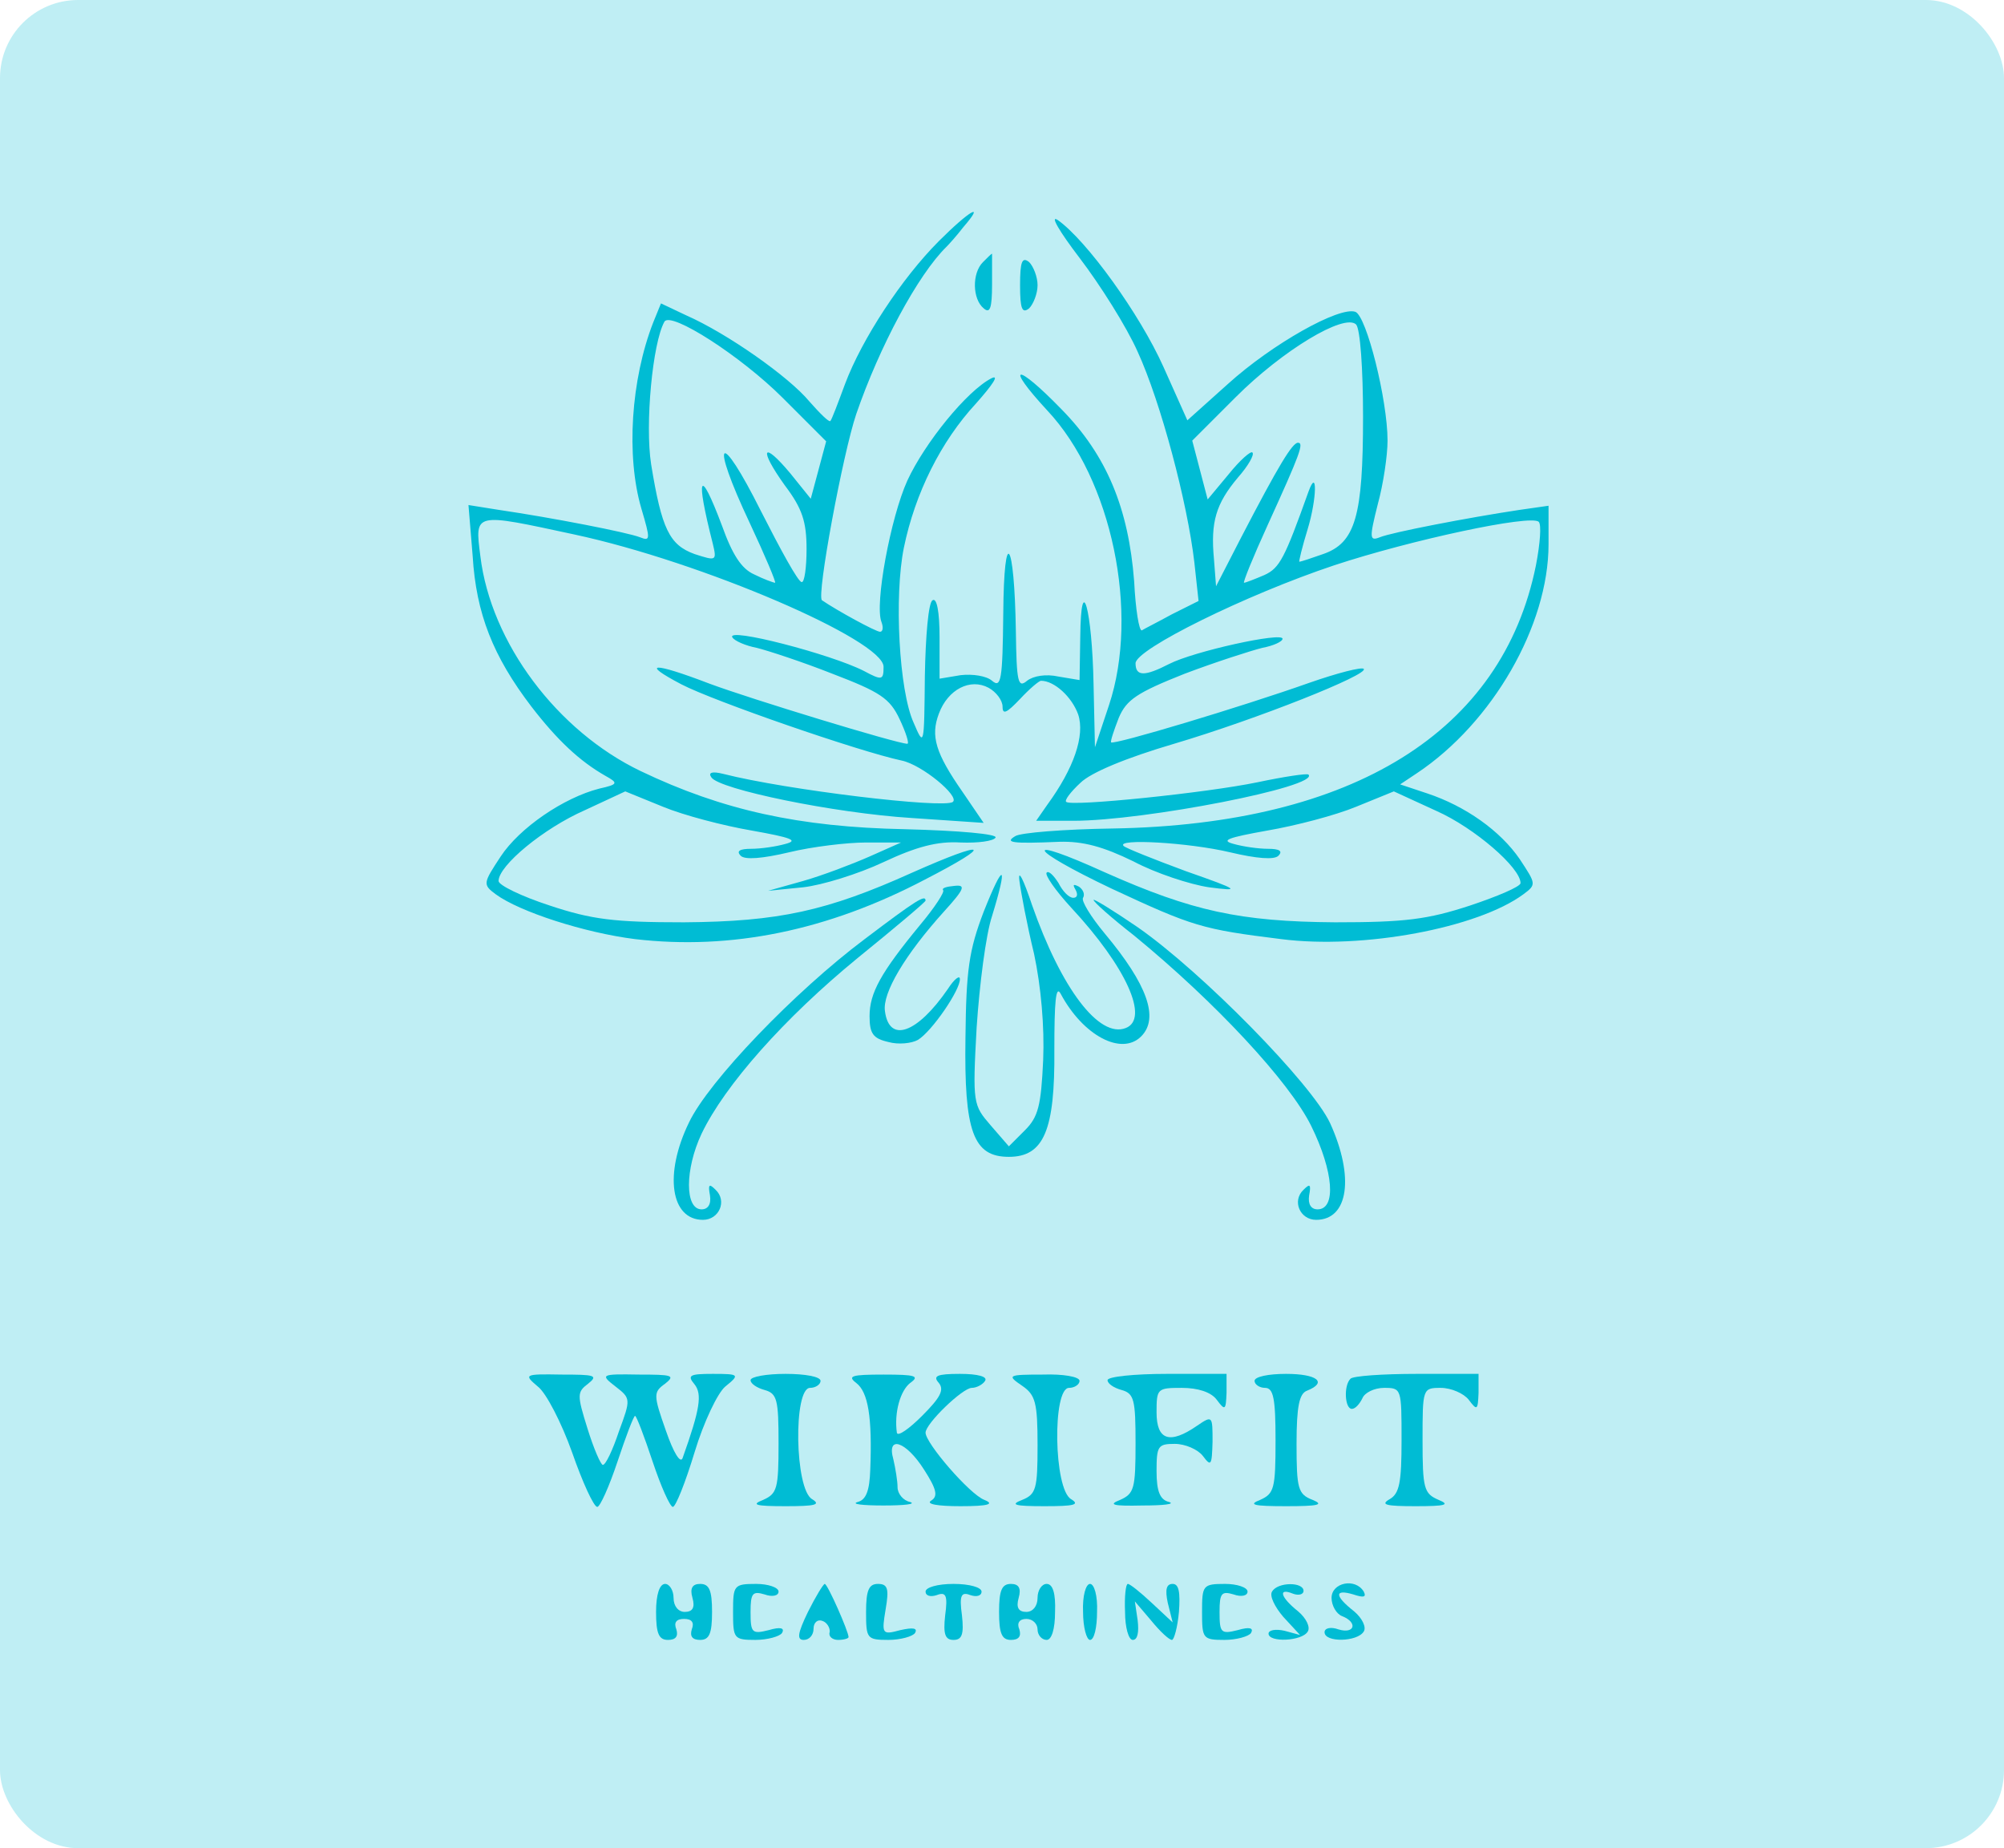 <svg width="154" height="142" viewBox="0 0 154 142" fill="none" xmlns="http://www.w3.org/2000/svg">
<rect width="154" height="142" rx="6" fill="#00BCD4" fill-opacity="0.25"/>
<path d="M72.148 18.525C69.297 21.376 66.231 26.056 64.94 29.498C64.402 30.951 63.918 32.242 63.81 32.349C63.703 32.457 63.003 31.758 62.196 30.843C60.636 28.96 55.903 25.625 52.729 24.227L50.793 23.312L50.201 24.765C48.48 29.176 48.103 35.039 49.286 39.073C49.986 41.44 49.986 41.601 49.179 41.279C48.211 40.902 42.401 39.773 38.367 39.181L36 38.804L36.323 42.731C36.592 47.142 37.883 50.423 40.841 54.296C42.831 56.878 44.553 58.492 46.543 59.621C47.511 60.159 47.511 60.267 46.059 60.59C43.316 61.289 39.927 63.602 38.474 65.808C37.13 67.852 37.076 67.959 38.098 68.712C39.927 70.057 44.929 71.671 48.802 72.155C56.172 73.016 63.595 71.509 71.072 67.583C76.505 64.785 75.913 64.463 70.104 67.045C63.541 70.003 59.83 70.81 52.568 70.864C47.189 70.864 45.467 70.649 42.24 69.573C40.088 68.874 38.313 68.013 38.313 67.69C38.313 66.507 41.756 63.656 44.929 62.257L48.049 60.805L50.954 61.988C52.514 62.634 55.58 63.441 57.785 63.817C60.798 64.355 61.389 64.57 60.367 64.839C59.614 65.054 58.431 65.216 57.732 65.216C56.871 65.216 56.548 65.377 56.925 65.754C57.248 66.076 58.592 65.969 60.636 65.485C62.411 65.054 65.101 64.732 66.553 64.732H69.243L66.822 65.808C65.478 66.399 63.218 67.26 61.712 67.69L59.023 68.443L61.712 68.174C63.165 68.013 65.962 67.152 67.898 66.238C70.426 65.054 72.04 64.624 73.815 64.732C75.16 64.785 76.344 64.624 76.505 64.355C76.666 64.086 73.761 63.817 69.512 63.71C61.443 63.548 55.526 62.257 49.233 59.245C42.831 56.179 37.721 49.401 36.914 42.731C36.484 39.342 36.377 39.396 44.123 41.063C53.913 43.161 67.898 49.186 67.898 51.23C67.898 52.252 67.791 52.306 66.392 51.553C63.864 50.262 55.795 48.164 56.279 48.971C56.441 49.24 57.301 49.616 58.162 49.778C59.023 49.993 61.658 50.853 63.971 51.768C67.629 53.167 68.382 53.651 69.135 55.264C69.62 56.286 69.888 57.147 69.727 57.147C68.974 57.147 57.678 53.705 54.504 52.521C50.147 50.853 49.179 50.907 52.353 52.575C54.827 53.866 66.016 57.739 69.297 58.438C70.857 58.761 73.761 61.181 73.224 61.612C72.578 62.15 60.421 60.697 55.58 59.46C54.719 59.245 54.397 59.353 54.666 59.729C55.257 60.644 64.079 62.472 70.05 62.849L75.59 63.225L73.977 60.859C71.879 57.846 71.502 56.555 72.148 54.834C72.847 52.951 74.568 52.091 75.967 52.844C76.559 53.167 77.043 53.812 77.043 54.296C77.043 54.942 77.365 54.78 78.388 53.705C79.087 52.951 79.84 52.306 80.001 52.306C81.023 52.306 82.368 53.543 82.852 54.888C83.39 56.502 82.529 59.03 80.485 61.827L79.625 63.064H82.476C87.962 63.064 101.464 60.428 100.55 59.514C100.442 59.406 98.667 59.675 96.623 60.106C92.75 60.913 82.314 61.988 81.938 61.612C81.776 61.504 82.26 60.859 83.014 60.159C83.82 59.353 86.564 58.223 90.222 57.147C96.569 55.264 105.229 51.822 104.799 51.391C104.638 51.23 102.755 51.714 100.603 52.467C95.439 54.296 85.596 57.255 85.38 57.039C85.327 56.932 85.596 56.125 85.972 55.157C86.564 53.758 87.371 53.22 91.028 51.768C93.449 50.853 96.139 49.993 96.999 49.778C97.86 49.616 98.559 49.294 98.559 49.078C98.559 48.541 91.728 50.047 89.845 51.015C87.962 51.983 87.263 51.983 87.263 50.961C87.263 49.885 95.762 45.69 102.54 43.43C108.403 41.494 117.655 39.504 118.247 40.095C118.462 40.31 118.355 41.763 118.032 43.43C115.45 56.233 103.992 63.333 85.542 63.656C81.776 63.71 78.388 63.979 78.011 64.248C77.204 64.732 77.688 64.839 81.4 64.678C83.229 64.624 84.789 65.054 87.102 66.184C88.823 67.099 91.459 67.959 92.911 68.174C95.386 68.497 95.278 68.389 91.136 66.937C88.662 66.023 86.51 65.162 86.349 65.001C85.703 64.409 91.351 64.732 94.525 65.485C96.569 65.969 97.914 66.076 98.237 65.754C98.613 65.377 98.29 65.216 97.43 65.216C96.73 65.216 95.547 65.054 94.794 64.839C93.772 64.57 94.364 64.355 97.376 63.817C99.581 63.441 102.647 62.634 104.207 61.988L107.112 60.805L110.393 62.311C113.298 63.602 116.848 66.668 116.848 67.852C116.848 68.121 115.073 68.874 112.975 69.573C109.694 70.649 107.973 70.864 102.594 70.864C95.278 70.81 91.62 70.003 84.95 67.045C78.441 64.086 78.872 65.162 85.434 68.282C91.674 71.187 92.373 71.402 98.452 72.155C104.745 72.962 113.567 71.294 117.064 68.712C118.086 67.959 118.032 67.905 116.795 66.023C115.288 63.817 112.599 61.934 109.694 60.966L107.596 60.267L108.887 59.406C114.697 55.533 119 48.056 119 41.817V38.858L116.741 39.181C112.814 39.773 106.951 40.902 106.036 41.279C105.229 41.601 105.229 41.333 105.875 38.751C106.305 37.191 106.628 34.985 106.628 33.855C106.628 30.736 105.014 24.281 104.154 23.958C102.916 23.527 97.752 26.432 94.364 29.498L91.244 32.295L89.415 28.207C87.586 24.119 83.498 18.471 81.292 16.911C80.647 16.481 81.4 17.772 82.96 19.816C84.52 21.86 86.564 25.087 87.424 27.024C89.2 30.897 91.244 38.589 91.782 43.215L92.104 46.174L90.06 47.196C88.984 47.787 87.909 48.325 87.747 48.433C87.532 48.487 87.263 46.819 87.156 44.667C86.725 39.073 85.058 34.985 81.561 31.435C78.065 27.831 77.15 27.938 80.485 31.543C85.434 36.814 87.586 47.088 85.219 54.189L84.143 57.416L84.036 52.575C83.928 46.819 83.067 43.753 83.014 48.917L82.96 52.252L81.346 51.983C80.378 51.768 79.41 51.929 78.925 52.306C78.226 52.898 78.119 52.413 78.065 48.487C77.957 41.44 77.15 40.257 77.097 47.142C77.043 52.252 76.935 52.898 76.236 52.306C75.806 51.929 74.73 51.768 73.815 51.876L72.202 52.145V48.971C72.202 46.981 71.986 45.905 71.664 46.12C71.341 46.281 71.126 48.917 71.072 51.929C71.018 57.362 71.018 57.416 70.211 55.533C69.082 53.059 68.705 45.797 69.458 42.086C70.319 37.89 72.309 33.909 74.999 31.005C76.29 29.552 76.828 28.745 76.182 29.068C74.299 30.036 71.072 34.017 69.727 36.922C68.436 39.773 67.199 46.443 67.737 47.787C67.898 48.218 67.844 48.541 67.629 48.541C67.306 48.541 64.348 46.927 63.165 46.12C62.734 45.797 64.778 34.824 65.8 31.811C67.576 26.647 70.534 21.107 72.74 18.955C72.901 18.794 73.493 18.148 74.031 17.449C75.752 15.459 74.515 16.158 72.148 18.525ZM60.152 30.574L63.487 33.909L62.896 36.115L62.304 38.32L60.744 36.384C58.592 33.802 58.27 34.447 60.314 37.298C61.658 39.073 61.981 40.095 61.981 42.193C61.981 43.592 61.82 44.775 61.605 44.721C61.336 44.721 59.991 42.247 58.485 39.288C55.257 32.833 54.504 33.587 57.624 40.203C58.807 42.731 59.668 44.775 59.561 44.775C59.453 44.775 58.7 44.506 57.947 44.13C56.979 43.699 56.279 42.623 55.472 40.364C53.751 35.792 53.428 36.491 54.773 41.763C55.096 43.108 55.042 43.108 53.375 42.57C51.438 41.87 50.846 40.633 50.039 35.684C49.555 32.618 50.147 26.325 51.062 24.711C51.546 23.904 56.925 27.347 60.152 30.574ZM104.745 32.027C104.745 39.665 104.154 41.709 101.679 42.57C100.765 42.892 99.958 43.161 99.85 43.161C99.796 43.161 100.065 42.032 100.496 40.633C101.195 38.32 101.249 35.846 100.55 37.782C98.721 42.892 98.344 43.645 97.161 44.183C96.408 44.506 95.708 44.775 95.601 44.775C95.493 44.775 96.3 42.785 97.43 40.31C99.904 34.877 100.227 34.017 99.743 34.017C99.312 34.017 98.237 35.792 95.386 41.279L93.449 45.044L93.288 42.946C93.019 40.095 93.449 38.697 95.117 36.706C95.924 35.792 96.408 34.931 96.246 34.77C96.139 34.609 95.278 35.362 94.417 36.438L92.804 38.374L92.212 36.115L91.62 33.855L94.955 30.52C98.559 26.916 103.293 24.066 104.207 24.926C104.53 25.249 104.745 28.369 104.745 32.027Z" fill="#00BCD4"/>
<path d="M75.537 20.139C74.676 20.999 74.73 22.99 75.591 23.689C76.075 24.119 76.236 23.689 76.236 21.86C76.236 20.569 76.236 19.493 76.236 19.493C76.182 19.493 75.913 19.762 75.537 20.139Z" fill="#00BCD4"/>
<path d="M78.388 21.914C78.388 23.743 78.549 24.119 79.087 23.689C79.41 23.366 79.733 22.559 79.733 21.914C79.733 21.268 79.41 20.461 79.087 20.139C78.549 19.708 78.388 20.085 78.388 21.914Z" fill="#00BCD4"/>
<path d="M78.334 67.636C78.441 68.497 78.925 71.079 79.463 73.284C80.001 75.813 80.27 78.879 80.163 81.461C80.001 84.957 79.786 85.818 78.764 86.84L77.527 88.077L76.128 86.463C74.784 84.903 74.73 84.796 75.052 78.933C75.268 75.705 75.752 71.832 76.236 70.38C77.473 66.345 77.15 66.13 75.59 70.057C74.461 73.016 74.246 74.522 74.192 79.739C74.084 86.948 74.784 88.884 77.527 88.884C80.216 88.884 81.077 86.84 81.023 80.654C81.023 76.996 81.131 75.651 81.507 76.351C83.229 79.578 86.187 81.138 87.693 79.632C89.092 78.233 88.178 75.651 84.896 71.725C83.82 70.434 83.067 69.196 83.229 68.981C83.39 68.712 83.229 68.336 82.906 68.121C82.476 67.905 82.422 67.959 82.637 68.336C82.852 68.712 82.798 68.981 82.476 68.981C82.153 68.981 81.669 68.497 81.346 67.852C80.969 67.26 80.593 66.883 80.432 67.045C80.27 67.206 81.077 68.389 82.314 69.734C86.564 74.306 88.339 78.287 86.51 78.986C84.466 79.793 81.561 75.974 79.302 69.519C78.656 67.583 78.226 66.722 78.334 67.636Z" fill="#00BCD4"/>
<path d="M72.471 68.389C72.632 68.497 71.825 69.734 70.695 71.079C67.683 74.737 66.823 76.297 66.823 78.072C66.823 79.417 67.091 79.793 68.275 80.062C69.028 80.277 70.05 80.17 70.534 79.901C71.61 79.255 73.815 76.028 73.762 75.221C73.762 74.898 73.331 75.221 72.847 75.974C70.48 79.417 68.329 80.17 68.006 77.695C67.791 76.297 69.566 73.338 72.524 70.057C74.138 68.282 74.246 67.959 73.331 68.067C72.74 68.121 72.363 68.228 72.471 68.389Z" fill="#00BCD4"/>
<path d="M66.446 72.155C61.067 76.189 54.45 83.075 52.944 86.248C51.008 90.229 51.546 93.725 54.02 93.725C55.257 93.725 55.903 92.273 54.988 91.412C54.504 90.928 54.397 90.982 54.558 91.843C54.666 92.542 54.397 92.918 53.913 92.918C52.622 92.918 52.622 89.852 53.913 87.109C55.688 83.397 60.26 78.233 65.908 73.607C68.759 71.294 71.126 69.304 71.126 69.196C71.126 68.712 70.427 69.143 66.446 72.155Z" fill="#00BCD4"/>
<path d="M84.036 69.143C84.036 69.304 85.434 70.541 87.156 71.886C93.395 76.996 99.097 83.128 100.765 86.517C102.486 90.014 102.701 92.918 101.249 92.918C100.765 92.918 100.496 92.542 100.603 91.843C100.765 90.982 100.657 90.928 100.173 91.412C99.259 92.273 99.904 93.725 101.141 93.725C103.616 93.725 104.1 90.444 102.217 86.302C100.819 83.29 92.373 74.683 87.424 71.24C85.542 69.95 84.036 69.035 84.036 69.143Z" fill="#00BCD4"/>
<path d="M41.325 106.528C41.971 107.012 43.154 109.325 43.961 111.584C44.768 113.897 45.629 115.78 45.898 115.78C46.113 115.78 46.812 114.22 47.458 112.283C48.103 110.347 48.695 108.787 48.802 108.787C48.91 108.787 49.502 110.347 50.147 112.283C50.793 114.22 51.492 115.78 51.707 115.78C51.922 115.78 52.675 113.897 53.375 111.584C54.074 109.271 55.15 107.012 55.741 106.528C56.871 105.613 56.817 105.559 54.773 105.559C52.998 105.559 52.783 105.667 53.375 106.366C53.966 107.119 53.805 108.249 52.46 112.014C52.299 112.498 51.761 111.638 51.169 109.916C50.201 107.173 50.201 106.958 51.115 106.312C51.922 105.667 51.653 105.613 49.071 105.613C46.167 105.559 46.113 105.613 47.296 106.528C48.48 107.442 48.48 107.496 47.565 109.97C47.081 111.423 46.543 112.552 46.328 112.552C46.167 112.552 45.629 111.315 45.145 109.755C44.338 107.173 44.338 106.958 45.198 106.312C46.005 105.667 45.682 105.613 43.154 105.613C40.249 105.559 40.249 105.613 41.325 106.528Z" fill="#00BCD4"/>
<path d="M57.678 106.043C57.678 106.312 58.162 106.635 58.754 106.797C59.722 107.065 59.829 107.55 59.829 110.885C59.829 114.381 59.722 114.758 58.646 115.242C57.678 115.618 58.054 115.726 60.367 115.726C62.627 115.726 63.111 115.618 62.411 115.188C61.067 114.435 60.959 106.635 62.25 106.635C62.68 106.635 63.057 106.366 63.057 106.097C63.057 105.774 61.873 105.559 60.367 105.559C58.915 105.559 57.678 105.774 57.678 106.043Z" fill="#00BCD4"/>
<path d="M65.8 106.259C66.715 106.958 67.037 108.894 66.876 112.929C66.822 114.542 66.553 115.242 65.908 115.403C65.37 115.564 66.284 115.672 67.898 115.672C69.512 115.672 70.426 115.564 69.942 115.403C69.404 115.296 68.974 114.758 68.974 114.273C68.974 113.789 68.813 112.821 68.651 112.122C68.113 110.239 69.62 110.723 71.018 112.929C71.986 114.435 72.094 114.973 71.556 115.296C71.126 115.564 72.04 115.726 73.815 115.726C75.967 115.726 76.451 115.564 75.644 115.242C74.514 114.811 71.126 110.885 71.126 110.078C71.126 109.378 73.977 106.635 74.676 106.635C75.052 106.635 75.537 106.366 75.698 106.097C75.913 105.774 75.16 105.559 73.761 105.559C71.986 105.559 71.664 105.721 72.148 106.259C72.578 106.797 72.255 107.388 70.857 108.787C69.835 109.809 68.974 110.401 68.92 110.078C68.705 108.518 69.189 106.85 69.942 106.259C70.695 105.721 70.373 105.613 67.898 105.613C65.424 105.613 65.101 105.721 65.8 106.259Z" fill="#00BCD4"/>
<path d="M78.549 106.474C79.571 107.173 79.733 107.765 79.733 111.046C79.733 114.381 79.625 114.811 78.549 115.242C77.581 115.618 77.957 115.726 80.27 115.726C82.53 115.726 83.014 115.618 82.314 115.188C80.97 114.435 80.862 106.635 82.153 106.635C82.583 106.635 82.96 106.366 82.96 106.097C82.96 105.774 81.669 105.559 80.163 105.613C77.419 105.613 77.366 105.667 78.549 106.474Z" fill="#00BCD4"/>
<path d="M85.111 106.043C85.111 106.312 85.595 106.635 86.187 106.797C87.155 107.065 87.263 107.55 87.263 110.885C87.263 114.381 87.155 114.758 86.08 115.242C85.111 115.618 85.542 115.726 87.801 115.672C89.415 115.672 90.329 115.564 89.845 115.403C89.146 115.242 88.877 114.596 88.877 113.036C88.877 111.1 88.984 110.938 90.275 110.938C91.082 110.938 92.05 111.369 92.427 111.853C93.072 112.714 93.126 112.606 93.18 110.777C93.18 108.787 93.18 108.733 91.997 109.54C89.899 110.992 88.877 110.669 88.877 108.518C88.877 106.689 88.93 106.635 90.813 106.635C92.05 106.635 93.072 106.958 93.503 107.55C94.148 108.41 94.202 108.356 94.256 107.012V105.559H89.684C87.155 105.559 85.111 105.774 85.111 106.043Z" fill="#00BCD4"/>
<path d="M96.408 106.097C96.408 106.366 96.784 106.635 97.215 106.635C97.86 106.635 98.021 107.442 98.021 110.669C98.021 114.381 97.914 114.758 96.838 115.242C95.87 115.618 96.354 115.726 98.828 115.726C101.303 115.726 101.787 115.618 100.872 115.242C99.743 114.811 99.635 114.381 99.635 110.938C99.635 108.034 99.85 107.065 100.442 106.85C102.056 106.205 101.195 105.559 98.828 105.559C97.483 105.559 96.408 105.774 96.408 106.097Z" fill="#00BCD4"/>
<path d="M103.777 105.936C103.239 106.474 103.347 108.249 103.885 108.249C104.154 108.249 104.477 107.872 104.692 107.442C104.853 107.012 105.606 106.635 106.359 106.635C107.704 106.635 107.704 106.689 107.704 110.669C107.704 113.897 107.543 114.758 106.79 115.188C106.036 115.618 106.521 115.726 108.78 115.726C111.093 115.726 111.469 115.618 110.555 115.242C109.425 114.758 109.318 114.381 109.318 110.669C109.318 106.689 109.318 106.635 110.716 106.635C111.523 106.635 112.491 107.065 112.868 107.55C113.513 108.41 113.567 108.356 113.621 107.012V105.559H108.887C106.252 105.559 103.939 105.721 103.777 105.936Z" fill="#00BCD4"/>
<path d="M50.416 123.848C50.416 125.516 50.631 126 51.331 126C51.922 126 52.137 125.731 51.976 125.193C51.761 124.655 51.976 124.386 52.568 124.386C53.159 124.386 53.374 124.655 53.159 125.193C52.998 125.731 53.213 126 53.805 126C54.504 126 54.719 125.516 54.719 123.848C54.719 122.181 54.504 121.697 53.805 121.697C53.213 121.697 52.998 122.019 53.213 122.773C53.428 123.526 53.213 123.848 52.621 123.848C52.137 123.848 51.761 123.418 51.761 122.773C51.761 122.181 51.438 121.697 51.115 121.697C50.685 121.697 50.416 122.504 50.416 123.848Z" fill="#00BCD4"/>
<path d="M56.333 123.848C56.333 125.892 56.387 126 58.054 126C58.969 126 59.937 125.731 60.098 125.462C60.314 125.086 59.991 124.978 59.076 125.247C57.785 125.57 57.678 125.462 57.678 123.848C57.678 122.396 57.839 122.235 58.754 122.504C59.345 122.719 59.829 122.611 59.829 122.288C59.829 121.966 59.023 121.697 58.108 121.697C56.387 121.697 56.333 121.804 56.333 123.848Z" fill="#00BCD4"/>
<path d="M62.089 123.848C61.282 125.516 61.228 126 61.766 126C62.197 126 62.519 125.623 62.519 125.139C62.519 124.655 62.842 124.386 63.219 124.548C63.541 124.655 63.81 125.086 63.757 125.408C63.649 125.731 63.972 126 64.402 126C64.832 126 65.209 125.892 65.209 125.785C65.209 125.355 63.595 121.697 63.38 121.697C63.272 121.697 62.681 122.665 62.089 123.848Z" fill="#00BCD4"/>
<path d="M66.554 123.848C66.554 125.892 66.608 126 68.275 126C69.189 126 70.158 125.731 70.319 125.462C70.534 125.086 70.158 125.032 69.189 125.247C67.791 125.623 67.737 125.57 68.06 123.633C68.329 122.073 68.221 121.697 67.468 121.697C66.769 121.697 66.554 122.181 66.554 123.848Z" fill="#00BCD4"/>
<path d="M71.126 122.288C71.126 122.611 71.502 122.719 71.986 122.557C72.686 122.288 72.847 122.557 72.632 124.117C72.471 125.57 72.632 126 73.277 126C73.923 126 74.084 125.57 73.923 124.117C73.708 122.557 73.869 122.288 74.568 122.557C75.052 122.719 75.429 122.611 75.429 122.288C75.429 121.966 74.515 121.697 73.277 121.697C72.04 121.697 71.126 121.966 71.126 122.288Z" fill="#00BCD4"/>
<path d="M76.774 123.848C76.774 125.516 76.989 126 77.688 126C78.28 126 78.495 125.731 78.334 125.193C78.119 124.709 78.334 124.386 78.872 124.386C79.356 124.386 79.732 124.763 79.732 125.193C79.732 125.623 80.055 126 80.432 126C80.808 126 81.077 125.193 81.077 123.848C81.131 122.45 80.916 121.697 80.432 121.697C80.055 121.697 79.732 122.181 79.732 122.773C79.732 123.418 79.356 123.848 78.872 123.848C78.28 123.848 78.065 123.526 78.28 122.773C78.495 122.019 78.28 121.697 77.688 121.697C76.989 121.697 76.774 122.181 76.774 123.848Z" fill="#00BCD4"/>
<path d="M83.229 123.848C83.229 125.032 83.498 126 83.766 126C84.089 126 84.304 125.032 84.304 123.848C84.358 122.611 84.089 121.697 83.766 121.697C83.444 121.697 83.175 122.611 83.229 123.848Z" fill="#00BCD4"/>
<path d="M86.456 123.848C86.456 125.032 86.725 126 87.048 126C87.425 126 87.532 125.408 87.425 124.494L87.21 123.041L88.447 124.494C89.146 125.355 89.845 126 90.06 126C90.222 126 90.491 125.032 90.598 123.848C90.706 122.342 90.598 121.697 90.114 121.697C89.63 121.697 89.522 122.127 89.738 123.149L90.114 124.655L88.5 123.149C87.64 122.342 86.833 121.697 86.671 121.697C86.51 121.697 86.403 122.665 86.456 123.848Z" fill="#00BCD4"/>
<path d="M92.373 123.848C92.373 125.892 92.427 126 94.095 126C95.009 126 95.977 125.731 96.139 125.462C96.354 125.086 96.031 124.978 95.117 125.247C93.826 125.57 93.718 125.462 93.718 123.848C93.718 122.396 93.879 122.235 94.794 122.504C95.386 122.719 95.87 122.611 95.87 122.288C95.87 121.966 95.063 121.697 94.148 121.697C92.427 121.697 92.373 121.804 92.373 123.848Z" fill="#00BCD4"/>
<path d="M97.752 122.288C97.537 122.611 97.968 123.472 98.613 124.225L99.904 125.623L98.721 125.301C98.021 125.139 97.483 125.247 97.483 125.516C97.483 126.215 100.065 126.108 100.496 125.355C100.711 125.032 100.388 124.332 99.743 123.795C98.398 122.719 98.183 121.966 99.366 122.45C99.796 122.611 100.173 122.504 100.173 122.235C100.173 121.535 98.183 121.535 97.752 122.288Z" fill="#00BCD4"/>
<path d="M102.325 122.773C102.325 123.364 102.701 124.01 103.131 124.171C104.369 124.655 104.1 125.57 102.862 125.193C102.271 124.978 101.787 125.086 101.787 125.408C101.787 126.215 104.315 126.161 104.799 125.355C105.014 125.032 104.691 124.332 104.046 123.795C102.54 122.611 102.54 122.073 103.992 122.504C104.799 122.773 105.014 122.719 104.799 122.288C104.153 121.213 102.325 121.589 102.325 122.773Z" fill="#00BCD4"/>
</svg>
